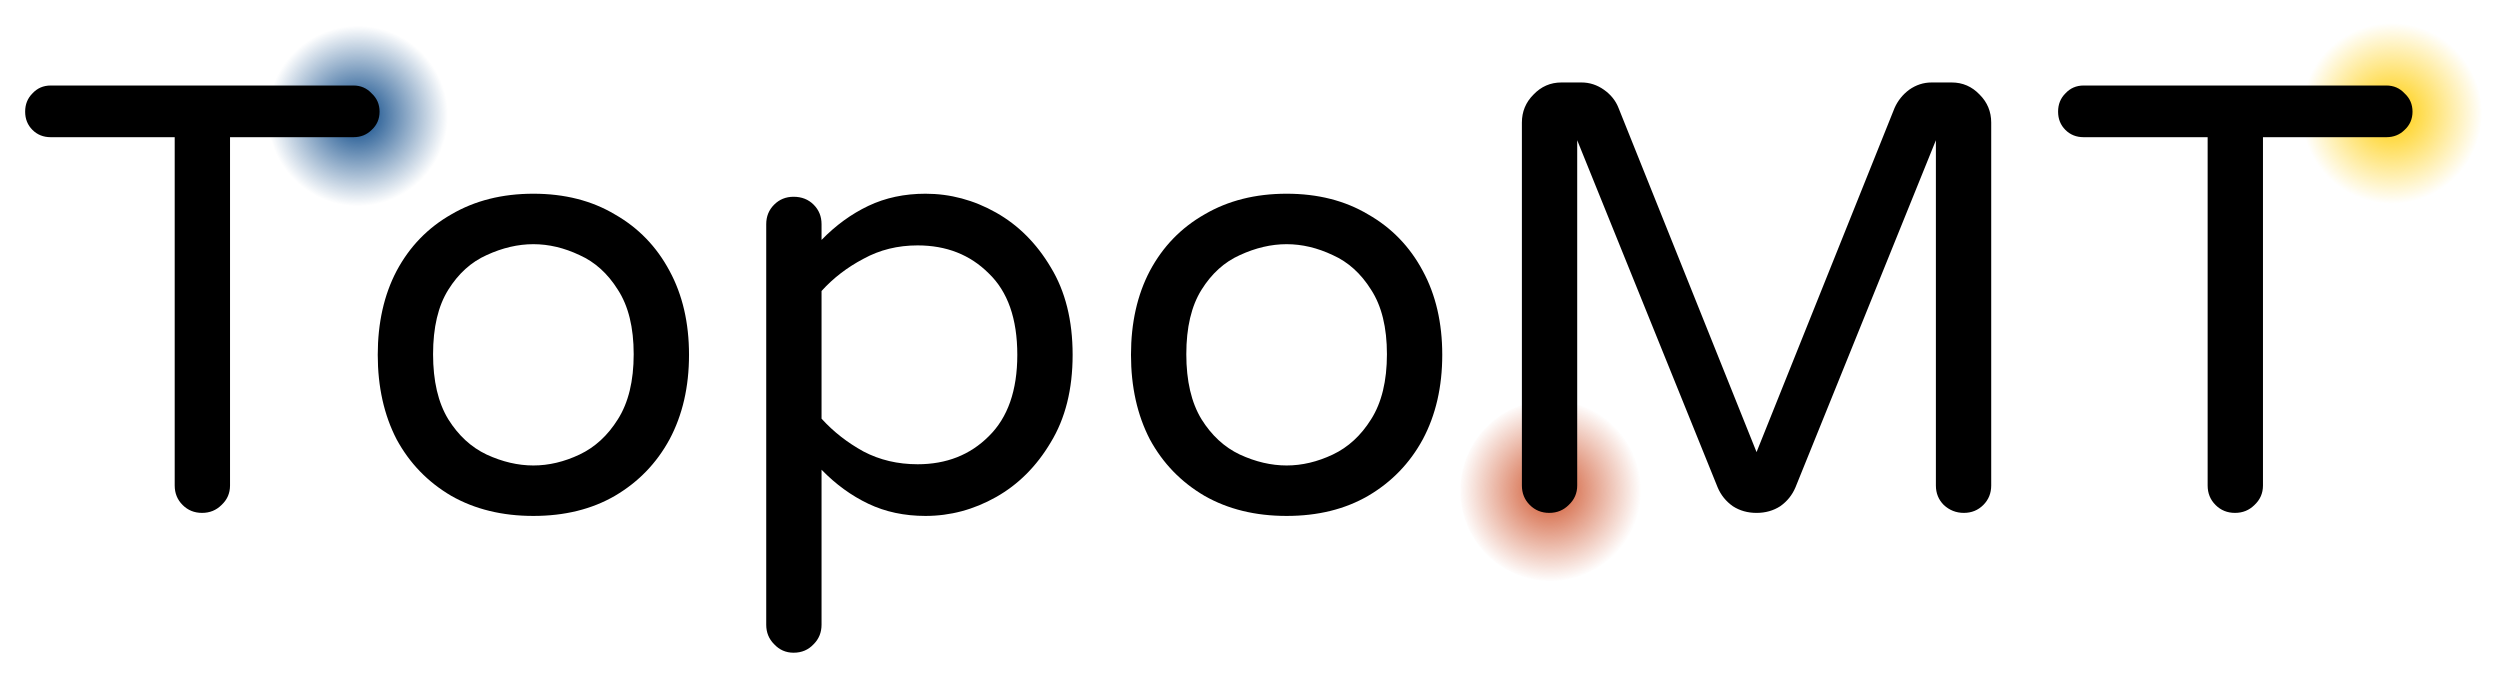 <?xml version="1.0" encoding="UTF-8" standalone="no"?>
<svg
   version="1.1"
   id="svg2"
   viewBox="0 0 2038.855 549.354"
   height="15.504cm"
   width="57.541cm"
   inkscape:version="1.2.2 (b0a8486541, 2022-12-01)"
   sodipodi:docname="logo_paths.svg"
   inkscape:export-filename="logo.png"
   inkscape:export-xdpi="96"
   inkscape:export-ydpi="96"
   xmlns:inkscape="http://www.inkscape.org/namespaces/inkscape"
   xmlns:sodipodi="http://sodipodi.sourceforge.net/DTD/sodipodi-0.dtd"
   xmlns:xlink="http://www.w3.org/1999/xlink"
   xmlns="http://www.w3.org/2000/svg"
   xmlns:svg="http://www.w3.org/2000/svg"
   xmlns:rdf="http://www.w3.org/1999/02/22-rdf-syntax-ns#"
   xmlns:cc="http://creativecommons.org/ns#"
   xmlns:dc="http://purl.org/dc/elements/1.1/">
  <sodipodi:namedview
     pagecolor="#ffffff"
     bordercolor="#666666"
     borderopacity="1"
     objecttolerance="10"
     gridtolerance="10"
     guidetolerance="10"
     inkscape:pageopacity="0"
     inkscape:pageshadow="2"
     inkscape:window-width="1920"
     inkscape:window-height="1043"
     id="namedview40"
     showgrid="false"
     fit-margin-top="1.5"
     fit-margin-left="1.5"
     fit-margin-right="1.5"
     fit-margin-bottom="1.5"
     inkscape:zoom="0.36388287"
     inkscape:cx="1365.8241"
     inkscape:cy="380.61698"
     inkscape:window-x="1920"
     inkscape:window-y="0"
     inkscape:window-maximized="1"
     inkscape:current-layer="text3339"
     inkscape:pagecheckerboard="0"
     inkscape:document-units="cm"
     inkscape:showpageshadow="0"
     inkscape:deskcolor="#d1d1d1" />
  <defs
     id="defs4">
    <rect
       x="1251.766"
       y="900.603"
       width="479.645"
       height="675.553"
       id="rect302" />
    <linearGradient
       inkscape:collect="always"
       id="linearGradient60818">
      <stop
         style="stop-color:#ffcc00;stop-opacity:1;"
         offset="0"
         id="stop60814" />
      <stop
         style="stop-color:#ffcc00;stop-opacity:0;"
         offset="1"
         id="stop60816" />
    </linearGradient>
    <linearGradient
       inkscape:collect="always"
       id="linearGradient57616">
      <stop
         style="stop-color:#ce5027;stop-opacity:1;"
         offset="0"
         id="stop57612" />
      <stop
         style="stop-color:#ce5027;stop-opacity:0;"
         offset="1"
         id="stop57614" />
    </linearGradient>
    <linearGradient
       inkscape:collect="always"
       id="linearGradient55606">
      <stop
         style="stop-color:#004082;stop-opacity:1;"
         offset="0"
         id="stop55602" />
      <stop
         style="stop-color:#004082;stop-opacity:0;"
         offset="1"
         id="stop55604" />
    </linearGradient>
    <rect
       x="222.601"
       y="77.494"
       width="3497.103"
       height="684.689"
       id="rect3341" />
    <linearGradient
       id="linearGradient5816"
       inkscape:swatch="solid">
      <stop
         id="stop5818"
         offset="0"
         style="stop-color:#0066cd;stop-opacity:1;" />
    </linearGradient>
    <linearGradient
       id="linearGradient5810"
       inkscape:swatch="solid">
      <stop
         id="stop5812"
         offset="0"
         style="stop-color:#0066cd;stop-opacity:1;" />
    </linearGradient>
    <linearGradient
       id="linearGradient5800-2"
       inkscape:swatch="solid">
      <stop
         style="stop-color:#004082;stop-opacity:0;"
         offset="0"
         id="stop5808" />
    </linearGradient>
    <linearGradient
       id="linearGradient5800">
      <stop
         id="stop5802"
         offset="0"
         style="stop-color:#004082;stop-opacity:0;" />
    </linearGradient>
    <linearGradient
       id="azul-8"
       inkscape:swatch="solid">
      <stop
         id="stop5796"
         offset="0"
         style="stop-color:#004082;stop-opacity:0;" />
    </linearGradient>
    <linearGradient
       id="linearGradient5788"
       inkscape:swatch="solid">
      <stop
         id="stop5790"
         offset="0"
         style="stop-color:#0066cd;stop-opacity:0;" />
    </linearGradient>
    <radialGradient
       inkscape:collect="always"
       xlink:href="#linearGradient55606"
       id="radialGradient55610"
       cx="70.203"
       cy="751.989"
       fx="70.203"
       fy="751.989"
       r="52.525"
       gradientUnits="userSpaceOnUse"
       gradientTransform="matrix(1.4,0,0,1.4,320.147,-559.462)" />
    <radialGradient
       inkscape:collect="always"
       xlink:href="#linearGradient57616"
       id="radialGradient57620"
       cx="1150.063"
       cy="452.917"
       fx="1150.063"
       fy="452.917"
       r="53.15"
       gradientUnits="userSpaceOnUse"
       gradientTransform="matrix(1.402,0,0,1.402,-221.732,163.726)" />
    <radialGradient
       inkscape:collect="always"
       xlink:href="#linearGradient60818"
       id="radialGradient60820"
       cx="2447.105"
       cy="440.593"
       fx="2447.105"
       fy="440.593"
       r="52.525"
       gradientUnits="userSpaceOnUse"
       gradientTransform="matrix(1.403,0,0,1.403,-1356.022,-126.928)" />
  </defs>
  <g
     transform="translate(-147.208,-417.481)"
     id="layer1">
    <g
       id="g70941">
      <g
         id="g71262"
         transform="translate(20.625,18.75)">
        <path
           id="path4164-6-7-5-3-0"
           style="fill:url(#radialGradient57620);stroke-width:1.739"
           d="m 1464.868,798.931 a 73.666,73.666 0 0 1 -73.666,73.666 73.666,73.666 0 0 1 -73.666,-73.666 73.666,73.666 0 0 1 73.666,-73.666 73.666,73.666 0 0 1 73.666,73.666 z" />
        <path
           id="path4164-6-7-5-3-7"
           style="fill:url(#radialGradient60820);stroke-width:1.751"
           d="m 2150.642,491.168 a 73.687,73.687 0 0 1 -73.686,73.687 73.687,73.687 0 0 1 -73.687,-73.687 73.687,73.687 0 0 1 73.687,-73.687 73.687,73.687 0 0 1 73.686,73.687 z" />
        <path
           id="path4164-6-7-5-5-92"
           style="fill:url(#radialGradient55610);stroke-width:1.748"
           d="m 491.965,493.427 a 73.524,73.543 0 0 1 -73.524,73.543 73.524,73.543 0 0 1 -73.524,-73.543 73.524,73.543 0 0 1 73.524,-73.543 73.524,73.543 0 0 1 73.524,73.543 z" />
        <g
           aria-label="TopoMT"
           transform="matrix(0.937,0,0,0.937,-67.93,290.809)"
           id="text3339"
           style="font-size:529.134px;line-height:125%;letter-spacing:0px;word-spacing:0px;white-space:pre;shape-inside:url(#rect3341);display:inline;stroke-width:1px">
          <path
             d="m 383.458,561.586 q -10.054,0 -16.932,-6.879 -6.879,-6.879 -6.879,-16.932 V 234.581 H 251.704 q -9.524,0 -15.874,-6.35 -6.35,-6.35 -6.35,-15.874 0,-9.524 6.35,-15.874 6.35,-6.879 15.874,-6.879 h 263.509 q 9.524,0 15.874,6.879 6.879,6.35 6.879,15.874 0,9.524 -6.879,15.874 -6.35,6.35 -15.874,6.35 h -107.414 v 303.194 q 0,10.054 -7.408,16.932 -6.879,6.879 -16.932,6.879 z"
             style="font-family:'Varela Round';-inkscape-font-specification:'Varela Round'"
             id="path354" />
          <path
             d="m 671.836,564.231 q -40.743,0 -71.433,-17.461 -30.69,-17.991 -47.622,-49.209 -16.403,-31.748 -16.403,-73.55 0,-41.802 16.403,-73.02 16.932,-31.748 47.622,-49.209 30.69,-17.991 71.433,-17.991 40.743,0 70.904,17.991 30.69,17.461 47.622,49.209 16.932,31.219 16.932,73.02 0,41.802 -16.932,73.55 -16.932,31.219 -47.622,49.209 -30.161,17.461 -70.904,17.461 z m 0,-43.918 q 20.107,0 40.214,-9.524 20.107,-9.524 33.335,-30.69 13.757,-21.694 13.757,-56.617 0,-34.923 -13.757,-56.088 -13.228,-21.165 -33.335,-30.161 -20.107,-9.524 -40.214,-9.524 -20.107,0 -40.743,9.524 -20.107,8.995 -33.335,30.161 -13.228,21.165 -13.228,56.088 0,34.923 13.228,56.617 13.228,21.165 33.335,30.69 20.636,9.524 40.743,9.524 z"
             style="font-family:'Varela Round';-inkscape-font-specification:'Varela Round'"
             id="path356" />
          <path
             d="m 898.306,683.286 q -10.054,0 -16.932,-7.408 -6.879,-6.879 -6.879,-16.932 V 310.247 q 0,-10.054 6.879,-16.932 6.879,-6.879 16.932,-6.879 10.583,0 17.461,6.879 6.879,6.879 6.879,16.932 v 13.757 q 18.52,-19.049 40.743,-29.632 22.224,-10.583 49.739,-10.583 32.277,0 61.38,16.403 29.102,16.403 47.622,47.622 19.049,31.219 19.049,76.195 0,44.976 -19.049,76.195 -18.52,31.219 -47.622,47.622 -29.102,16.403 -61.38,16.403 -27.515,0 -49.739,-10.583 -22.224,-10.583 -40.743,-29.631 v 134.929 q 0,10.054 -6.879,16.932 -6.879,7.408 -17.461,7.408 z M 1006.249,519.255 q 37.569,0 61.909,-24.34 24.869,-24.34 24.869,-70.904 0,-47.093 -24.869,-70.904 -24.34,-24.34 -61.909,-24.34 -25.928,0 -47.093,11.641 -21.165,11.112 -36.51,28.044 v 111.118 q 15.345,16.932 36.51,28.573 21.165,11.112 47.093,11.112 z"
             style="font-family:'Varela Round';-inkscape-font-specification:'Varela Round'"
             id="path358" />
          <path
             d="m 1327.434,564.231 q -40.743,0 -71.433,-17.461 -30.69,-17.991 -47.622,-49.209 -16.403,-31.748 -16.403,-73.55 0,-41.802 16.403,-73.02 16.932,-31.748 47.622,-49.209 30.69,-17.991 71.433,-17.991 40.743,0 70.904,17.991 30.69,17.461 47.622,49.209 16.932,31.219 16.932,73.02 0,41.802 -16.932,73.55 -16.932,31.219 -47.622,49.209 -30.161,17.461 -70.904,17.461 z m 0,-43.918 q 20.107,0 40.214,-9.524 20.107,-9.524 33.335,-30.69 13.758,-21.694 13.758,-56.617 0,-34.923 -13.758,-56.088 -13.228,-21.165 -33.335,-30.161 -20.107,-9.524 -40.214,-9.524 -20.107,0 -40.743,9.524 -20.107,8.995 -33.335,30.161 -13.228,21.165 -13.228,56.088 0,34.923 13.228,56.617 13.228,21.165 33.335,30.69 20.636,9.524 40.743,9.524 z"
             style="font-family:'Varela Round';-inkscape-font-specification:'Varela Round'"
             id="path360" />
          <path
             d="m 1556.019,561.586 q -10.053,0 -16.932,-6.879 -6.879,-6.879 -6.879,-16.932 V 221.882 q 0,-14.287 10.054,-24.34 10.053,-10.583 24.34,-10.583 h 17.461 q 10.583,0 19.578,6.35 8.995,6.35 12.699,15.874 l 120.113,299.49 120.113,-299.49 q 4.233,-9.524 12.699,-15.874 8.995,-6.35 19.578,-6.35 h 17.461 q 14.287,0 24.34,10.583 10.053,10.054 10.053,24.34 v 315.893 q 0,10.054 -6.879,16.932 -6.879,6.879 -16.932,6.879 -10.053,0 -17.461,-6.879 -6.879,-6.879 -6.879,-16.932 V 237.227 l -122.23,302.135 q -4.233,10.054 -13.228,16.403 -8.995,5.82 -20.636,5.82 -11.641,0 -20.636,-5.82 -8.995,-6.35 -13.228,-16.403 l -122.23,-302.135 v 300.548 q 0,10.054 -7.408,16.932 -6.879,6.879 -16.932,6.879 z"
             style="font-family:'Varela Round';-inkscape-font-specification:'Varela Round'"
             id="path362" />
          <path
             d="m 2152.882,561.586 q -10.053,0 -16.932,-6.879 -6.879,-6.879 -6.879,-16.932 V 234.581 h -107.943 q -9.524,0 -15.874,-6.35 -6.35,-6.35 -6.35,-15.874 0,-9.524 6.35,-15.874 6.35,-6.879 15.874,-6.879 h 263.509 q 9.524,0 15.874,6.879 6.879,6.35 6.879,15.874 0,9.524 -6.879,15.874 -6.35,6.35 -15.874,6.35 h -107.414 v 303.194 q 0,10.054 -7.408,16.932 -6.879,6.879 -16.932,6.879 z"
             style="font-family:'Varela Round';-inkscape-font-specification:'Varela Round'"
             id="path364" />
        </g>
        <g
           transform="matrix(0.938,0,0,0.938,113.877,381.276)"
           id="text300"
           style="font-size:40px;line-height:1.25;letter-spacing:0px;word-spacing:0px;white-space:pre;shape-inside:url(#rect302);display:inline" />
      </g>
    </g>
  </g>
</svg>
